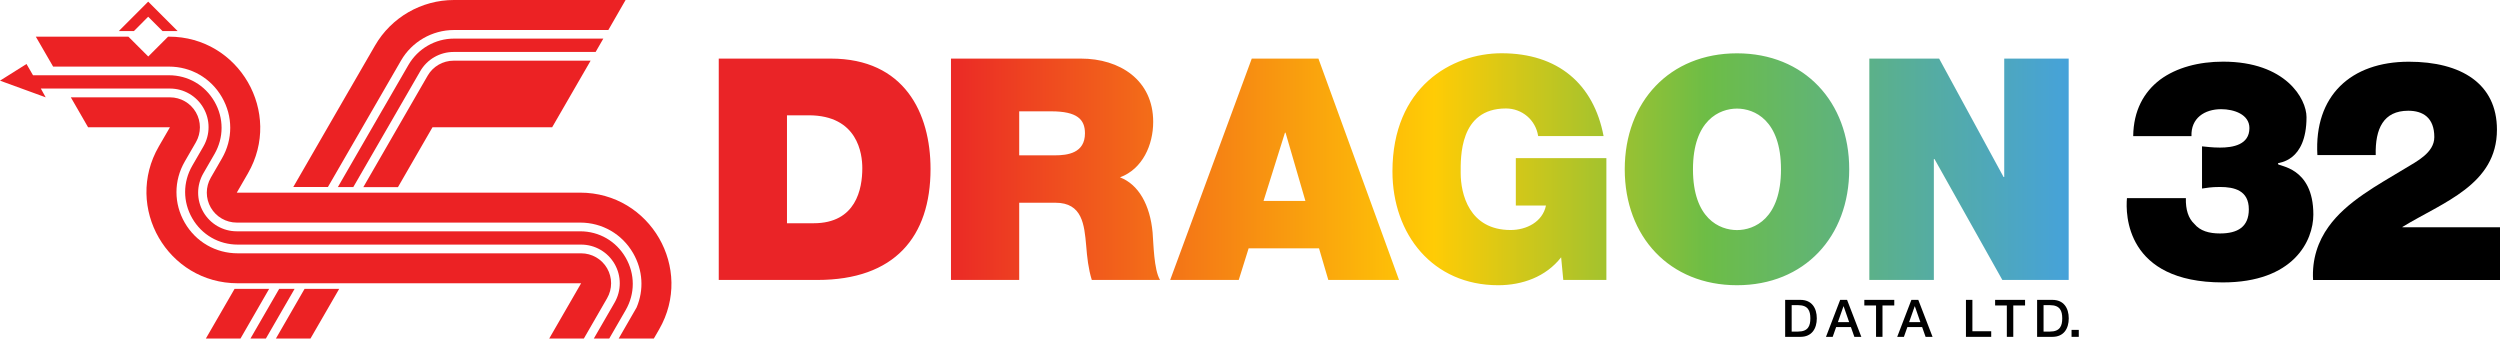 <?xml version="1.0" encoding="utf-8"?>
<!-- Generator: Adobe Illustrator 25.0.0, SVG Export Plug-In . SVG Version: 6.00 Build 0)  -->
<svg version="1.1" id="Layer_1" xmlns="http://www.w3.org/2000/svg" xmlns:xlink="http://www.w3.org/1999/xlink" x="0px" y="0px"
	 viewBox="0 0 3840 520" style="enable-background:new 0 0 3840 520;" xml:space="preserve">
<style type="text/css">
	.st0{fill:#EC2224;}
	.st1{fill:#FFFFFF;}
	.st2{fill:url(#SVGID_1_);}
	.st3{fill:url(#SVGID_2_);}
	.st4{fill:url(#SVGID_3_);}
	.st5{fill:url(#SVGID_4_);}
	.st6{fill:url(#SVGID_5_);}
	.st7{fill:url(#SVGID_6_);}
	.st8{fill:url(#SVGID_7_);}
	.st9{fill:url(#SVGID_8_);}
	.st10{fill:url(#SVGID_9_);}
	.st11{fill:url(#SVGID_10_);}
	.st12{fill:url(#SVGID_11_);}
	.st13{fill:url(#SVGID_12_);}
	.st14{fill:url(#SVGID_13_);}
	.st15{fill:url(#SVGID_14_);}
	.st16{fill:url(#SVGID_15_);}
	.st17{fill:url(#SVGID_16_);}
	.st18{fill:url(#SVGID_17_);}
	.st19{fill:url(#SVGID_18_);}
	.st20{fill:url(#SVGID_19_);}
	.st21{fill:url(#SVGID_20_);}
	.st22{fill:url(#SVGID_21_);}
	.st23{fill:url(#SVGID_22_);}
	.st24{fill:url(#SVGID_23_);}
	.st25{fill:url(#SVGID_24_);}
	.st26{fill:url(#SVGID_25_);}
	.st27{fill:url(#SVGID_26_);}
	.st28{fill:url(#SVGID_27_);}
	.st29{fill:url(#SVGID_28_);}
	.st30{fill:url(#SVGID_29_);}
	.st31{fill:url(#SVGID_30_);}
	.st32{fill:url(#SVGID_31_);}
	.st33{fill:url(#SVGID_32_);}
	.st34{fill:url(#SVGID_33_);}
	.st35{fill:url(#SVGID_34_);}
	.st36{fill:url(#SVGID_35_);}
	.st37{fill:url(#SVGID_36_);}
	.st38{fill:url(#SVGID_37_);}
	.st39{fill:url(#SVGID_38_);}
</style>
<g>
	<g>
		<polygon class="st0" points="452.5,443.7 408.4,520 384.7,520 428.8,443.7 		"/>
		<path class="st0" d="M542.7,287.3l102.7-177.8c10.6-18.4,30.2-29.7,51.4-29.7h218.1l11.8-20.5H777.2l-79.9,0
			c-28.7,0-55.5,15.5-69.9,40.4l-38.8,67.1l-1.2,2l-68.4,118.5H542.7z"/>
		<g>
			<path class="st0" d="M960.9,0L777.2,0l0,0h-79.9C647.3,0,601,26.7,576,70l-38.8,67.1l-1.2,2l-85.5,148.1h53.2L615.9,93.1
				c16.7-29,47.9-47,81.4-47h237.1L960.9,0z"/>
			<path class="st0" d="M664.3,195.5h183.8l59.1-102.3H696.8c-16.5,0-31.7,8.8-39.9,23l-98.8,171.2h53.2L664.3,195.5z"/>
			<polygon class="st0" points="521,443.7 476.9,520 423.8,520 467.8,443.7 			"/>
			<polygon class="st0" points="360.3,443.7 316.2,520 369.4,520 413.4,443.7 			"/>
		</g>
		<path class="st0" d="M135.3,195.5H261L243.9,225c-53.9,93.4,13.5,210.1,121.3,210.1h0l527.4,0l-49,84.9h53.2l35.7-61.9
			c8.2-14.2,8.2-31.8,0-46c-8.2-14.2-23.4-23-39.9-23H365.2c-34,0-64.4-17.6-81.4-47c-17-29.4-17-64.6,0-94l17.1-29.6
			c8.2-14.2,8.2-31.8,0-46c-8.2-14.2-23.4-23-39.9-23H108.8L135.3,195.5z"/>
		<path class="st0" d="M81.6,102.3h177.9c34,0,64.4,17.6,81.4,47c17,29.4,17,64.6,0,94l-17.1,29.6c-8.2,14.2-8.2,31.8,0,46
			c8.2,14.2,23.4,23,39.9,23l527.4,0c34,0,64.4,17.6,81.4,47c15,26,16.8,56.4,5.3,83.4L950.3,520h54l8.1-14
			c53.9-93.4-13.5-210.1-121.3-210.1l-284.8,0H445.6l-81.9,0l17.1-29.6C434.7,173,367.3,56.3,259.5,56.3h-1.3l-30.5,30.5l-30.5-30.5
			H55L81.6,102.3z"/>
		<g>
			<polygon class="st0" points="205.7,47.7 227.6,25.7 249.6,47.7 272.8,47.7 227.6,2.5 182.5,47.7 			"/>
		</g>
		<path class="st0" d="M70.2,149.5L0,123.9l40.7-25.6l10,17.3h208.8c29.2,0,55.3,15.1,69.9,40.4c14.6,25.3,14.6,55.4,0,80.7
			l-17.1,29.6c-10.6,18.4-10.6,41,0,59.3c10.6,18.4,30.2,29.7,51.4,29.7l527.4,0c29.2,0,55.3,15.1,69.9,40.4
			c14.6,25.3,14.6,55.4,0,80.7L935.8,520h-23.7l31.9-55.2c10.6-18.4,10.6-41,0-59.4c-10.6-18.4-30.2-29.7-51.4-29.7H525.9H365.2
			c-29.2,0-55.3-15.1-69.9-40.4c-14.6-25.3-14.6-55.4,0-80.7l17.1-29.6c10.6-18.4,10.6-41,0-59.3c-10.6-18.4-30.2-29.7-51.4-29.7
			H62.7L70.2,149.5z"/>
	</g>
	<g>
		<path d="M3559.5,238.1c-5.2-91,51.4-143.3,140.5-143.3c80.5,0,135.3,33.8,135.3,104.3c0,84.8-82.9,111.4-145.2,149.5v0.5h150v81
			h-287.2c-1.9-31.9,7.6-59.5,23.8-81.9c27.6-38.6,75.2-63.8,117.6-89.5c17.1-10.5,44.8-23.8,44.8-48.1c0-30-17.6-40.5-40-40.5
			c-38.1,0-51,27.6-50,68.1H3559.5z"/>
		<g>
			<path d="M2742,460.6h23.5c17.5,0,25.1,12.7,25.1,28.4c0,15.7-7.6,28.4-25.1,28.4H2742V460.6z M2752,509.3h9.8
				c15.6,0,18.9-8.9,18.9-20.3c0-11.4-3.3-20.3-18.9-20.3h-9.8V509.3z"/>
			<path d="M2826.5,460.6h10.6l21.9,56.8h-10.7l-5.3-15h-22.7l-5.3,15h-10.3L2826.5,460.6z M2823,494.8h17.3l-8.5-24.4h-0.2
				L2823,494.8z"/>
			<path d="M2863.6,460.6h46v8.6h-18.1v48.2h-9.9v-48.2h-18V460.6z"/>
			<path d="M2935.9,460.6h10.6l21.9,56.8h-10.7l-5.3-15h-22.7l-5.3,15h-10.3L2935.9,460.6z M2932.4,494.8h17.3l-8.5-24.4h-0.2
				L2932.4,494.8z"/>
			<path d="M3019.7,460.6h9.9v48.2h28.9v8.6h-38.8V460.6z"/>
			<path d="M3064.5,460.6h46v8.6h-18.1v48.2h-9.9v-48.2h-18V460.6z"/>
			<path d="M3129,460.6h23.5c17.5,0,25.1,12.7,25.1,28.4c0,15.7-7.6,28.4-25.1,28.4H3129V460.6z M3138.9,509.3h9.8
				c15.6,0,18.9-8.9,18.9-20.3c0-11.4-3.3-20.3-18.9-20.3h-9.8V509.3z"/>
			<path d="M3181.9,506.7h11.1v10.7h-11.1V506.7z"/>
		</g>
		<g>
			<g>
				<linearGradient id="SVGID_1_" gradientUnits="userSpaceOnUse" x1="1104.046" y1="260.007" x2="3177.564" y2="260.007">
					<stop  offset="0.16" style="stop-color:#EA2427"/>
					<stop  offset="0.53" style="stop-color:#FFCC05"/>
					<stop  offset="0.732" style="stop-color:#6DBD46"/>
					<stop  offset="1" style="stop-color:#46A2DA"/>
				</linearGradient>
				<path class="st2" d="M1276,90H1104v340h151.5c118.6,0,173.8-66.2,173.8-170.5C1429.3,173.8,1389.3,90,1276,90z M1249.8,342.9
					h-41V177.1h33.3c75.7,0,82.4,59.5,82.4,81C1324.6,290,1315,342.9,1249.8,342.9z M1720.3,272.4c34.8-12.9,51-50,51-85.2
					c0-64.3-51.4-97.2-111-97.2h-199.6v340h104.8V311.4h55.7c41.4,0,44.3,33.8,47.2,66.2c1.4,17.6,3.3,35.2,8.6,52.4h104.8
					c-9.5-15.7-10-56.2-11.4-72.9C1766.5,314.8,1748.9,283.3,1720.3,272.4z M1620.3,238.6h-54.8v-67.6h49.1
					c40,0,51.9,12.4,51.9,33.8C1666.5,235.2,1639.8,238.6,1620.3,238.6z M1922.7,90l-125.3,340h105.3l15.2-48.6H2026l14.3,48.6
					h108.6L2025.1,90H1922.7z M1940.8,308.6l32.9-104.8h0.9l30.5,104.8H1940.8z M2328.4,315.7h46.2c-5.2,25.2-30,37.6-54.3,37.6
					c-63.8,0-76.7-55.7-76.7-87.6c0-23.3-2.4-99.1,69.5-99.1c24.8,0,45.7,17.6,49.5,42.4h100.5c-15.2-80-70-127.2-156.7-127.2
					c-76.7,0-167.6,51.9-167.6,181.5c0,96.7,61.9,174.8,162.4,174.8c37.1,0,73.3-12.9,96.7-42.9l3.3,34.8h66.2V242.9h-139.1V315.7z
					 M2668,81.9c-103.3,0-172.4,74.3-172.4,178.1c0,103.8,69.1,178.1,172.4,178.1c103.4,0,172.4-74.3,172.4-178.1
					C2840.4,156.2,2771.3,81.9,2668,81.9z M2668,353.4c-26.7,0-67.6-17.6-67.6-93.3s41-93.3,67.6-93.3c26.7,0,67.6,17.6,67.6,93.3
					S2694.7,353.4,2668,353.4z M3078.5,90v181.9h-1L2978.5,90h-107.2v340h99.1V244.3h1L3075.6,430h101.9V90H3078.5z"/>
			</g>
		</g>
		<path d="M3276.6,209c0.5-39.1,16.2-67.6,41.4-86.7c25.2-18.6,59.5-27.6,96.7-27.6c96.2,0,128.1,57.1,128.1,85.2
			c0,69.5-43.8,69.5-43.8,71v1c0,3.8,54.3,3.8,54.3,77.6c0,40.5-30.5,104.3-139.1,104.3c-149.1,0-149.5-104.8-147.2-129.5h90.5
			c-0.5,17.6,3.8,31,12.9,39.5c9,11,22.9,14.8,39.5,14.8c27.1,0,44.3-10,44.3-37.1c0-29.1-22.4-34.3-44.3-34.3
			c-13.8,0-20.5,1.4-27.6,2.4v-64.8c7.1,0.5,14.8,1.9,27.6,1.9c20,0,45.2-4.3,45.2-30c0-21-23.8-29-43.3-29
			c-25.7,0-46.7,13.8-45.7,41.4H3276.6z"/>
	</g>
</g>
</svg>

